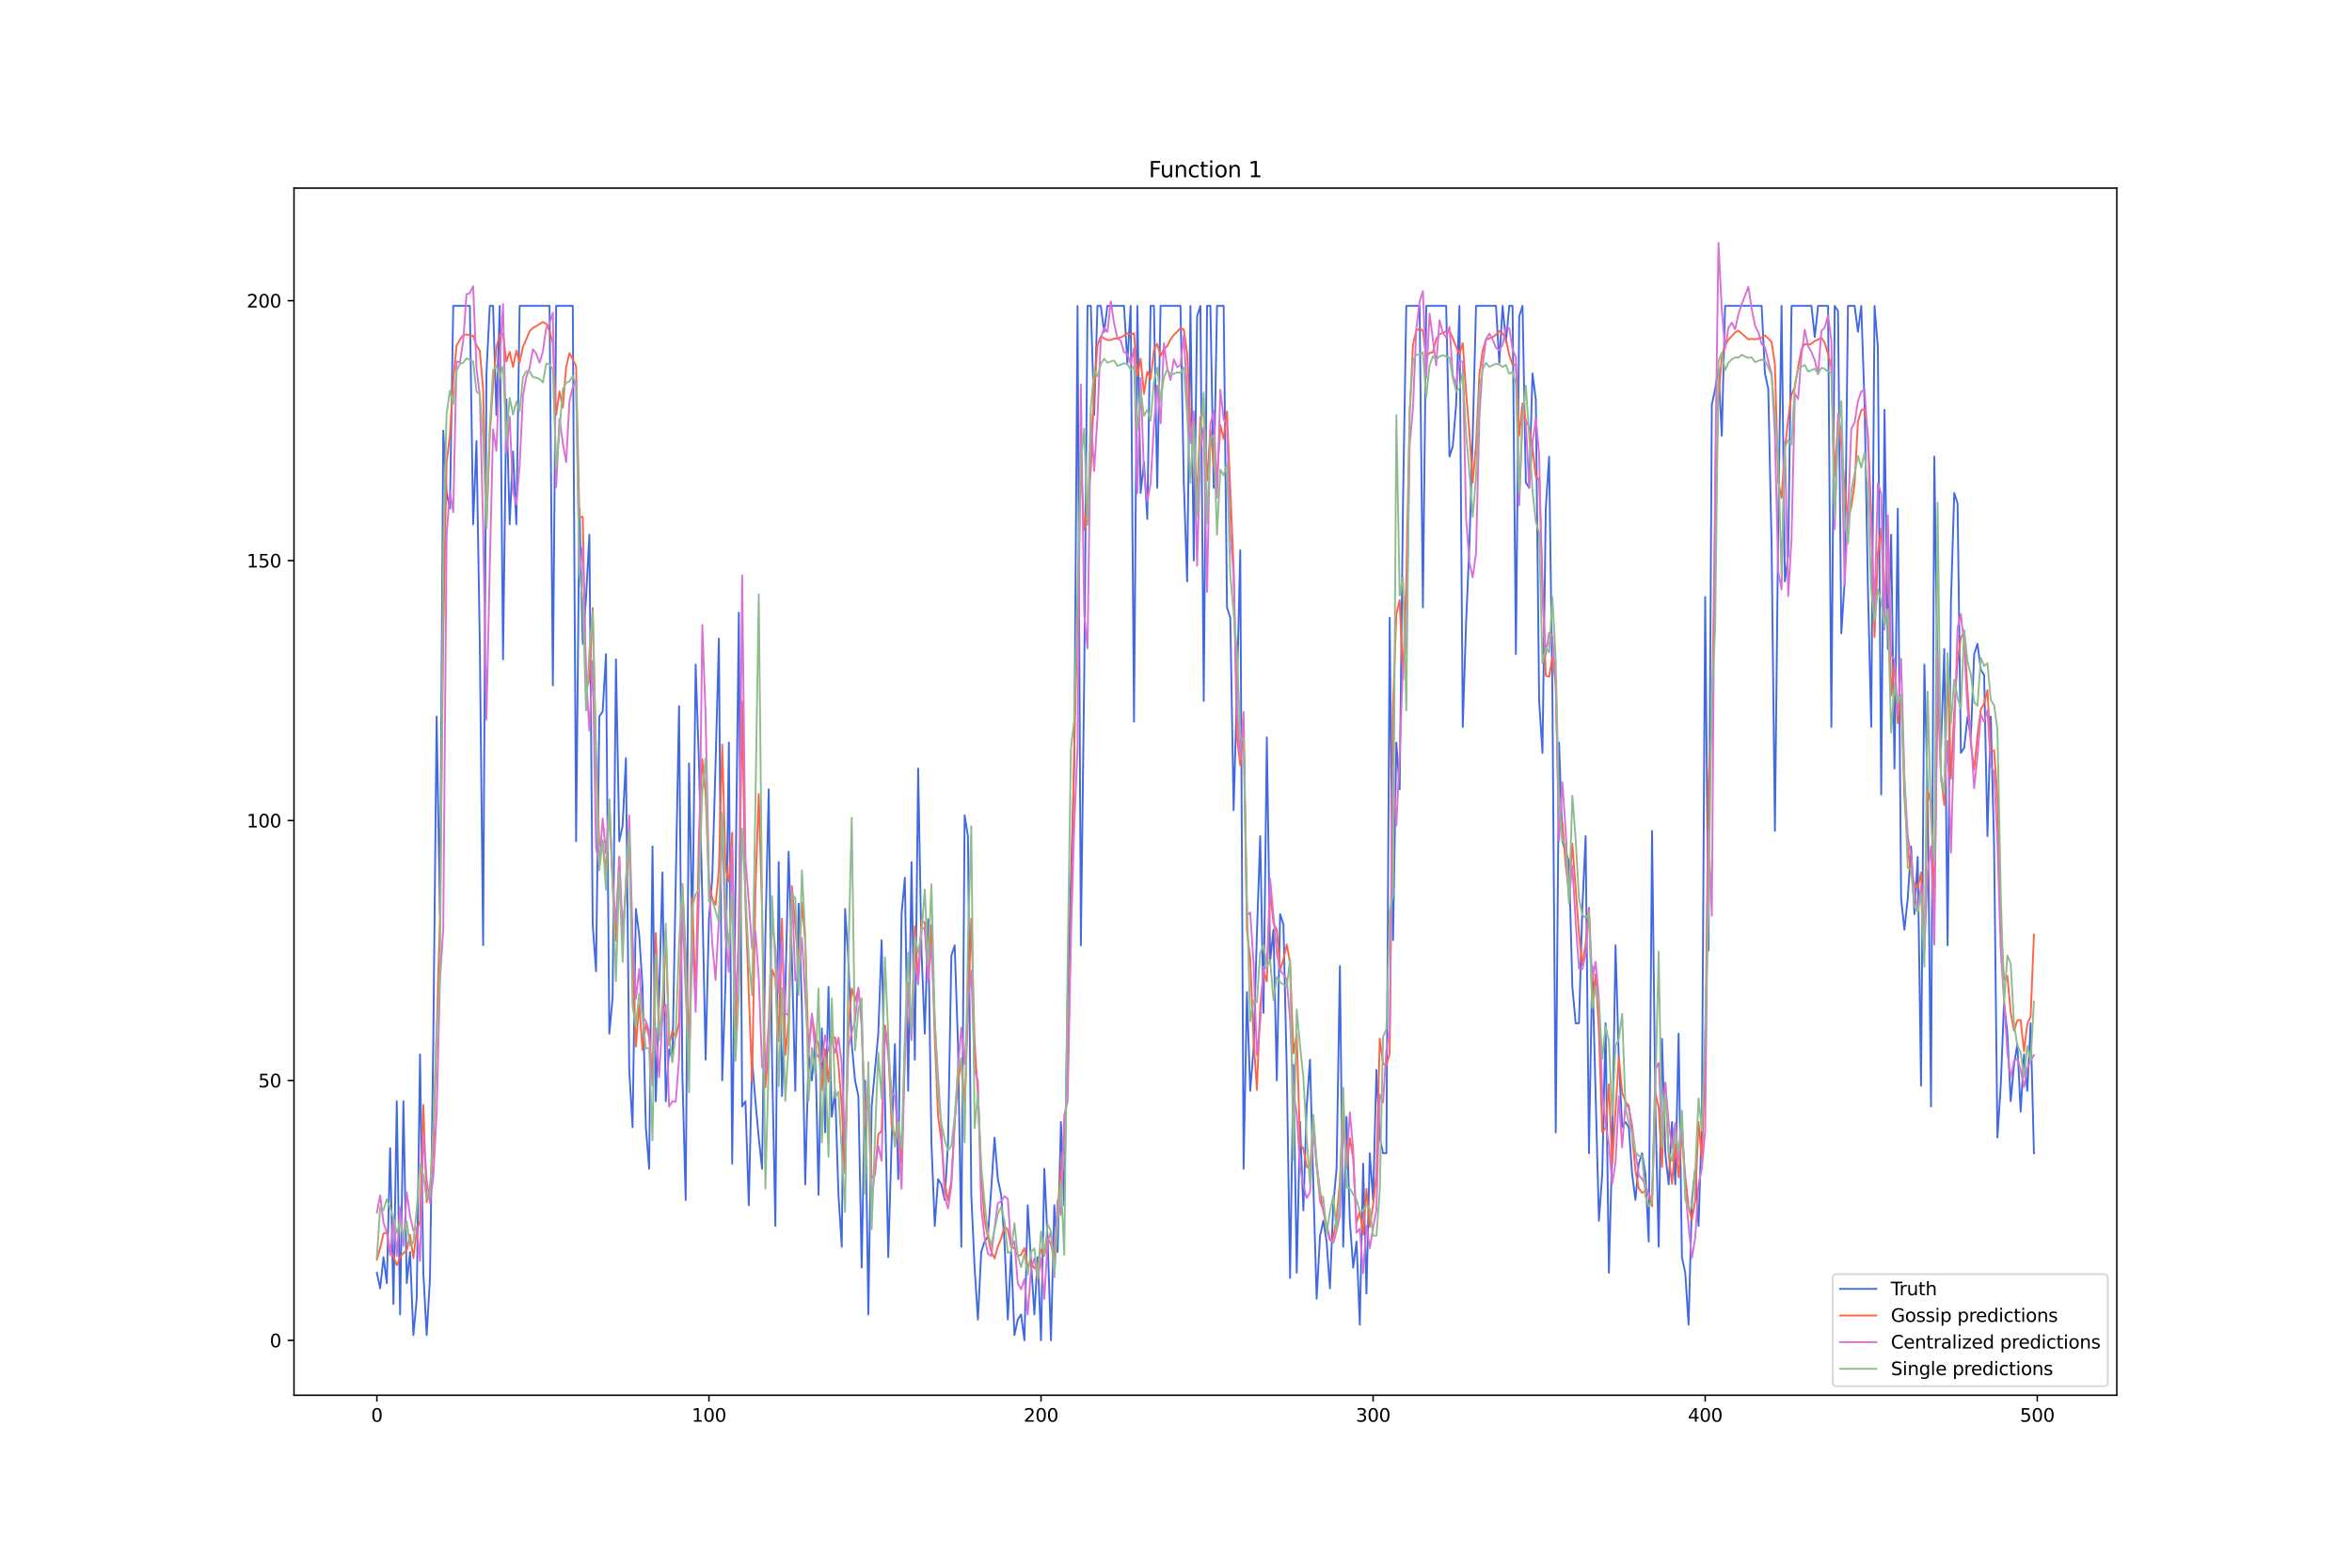 <?xml version="1.0" encoding="utf-8" standalone="no"?>
<!DOCTYPE svg PUBLIC "-//W3C//DTD SVG 1.1//EN"
  "http://www.w3.org/Graphics/SVG/1.1/DTD/svg11.dtd">
<svg xmlns:xlink="http://www.w3.org/1999/xlink" width="1296pt" height="864pt" viewBox="0 0 1296 864" xmlns="http://www.w3.org/2000/svg" version="1.1">
 <defs>
  <style type="text/css">*{stroke-linejoin: round; stroke-linecap: butt}</style>
 </defs>
 <g id="figure_1">
  <g id="patch_1">
   <path d="M 0 864 
L 1296 864 
L 1296 0 
L 0 0 
z
" style="fill: #ffffff"/>
  </g>
  <g id="axes_1">
   <g id="patch_2">
    <path d="M 162 768.96 
L 1166.4 768.96 
L 1166.4 103.68 
L 162 103.68 
z
" style="fill: #ffffff"/>
   </g>
   <g id="matplotlib.axis_1">
    <g id="xtick_1">
     <g id="line2d_1">
      <defs>
       <path id="mc2e4528c6c" d="M 0 0 
L 0 3.5 
" style="stroke: #000000; stroke-width: 0.8"/>
      </defs>
      <g>
       <use xlink:href="#mc2e4528c6c" x="207.655" y="768.96" style="stroke: #000000; stroke-width: 0.8"/>
      </g>
     </g>
     <g id="text_1">
      <!-- 0 -->
      <g transform="translate(204.473 783.558) scale(0.1 -0.1)">
       <defs>
        <path id="DejaVuSans-30" d="M 2034 4250 
Q 1547 4250 1301 3770 
Q 1056 3291 1056 2328 
Q 1056 1369 1301 889 
Q 1547 409 2034 409 
Q 2525 409 2770 889 
Q 3016 1369 3016 2328 
Q 3016 3291 2770 3770 
Q 2525 4250 2034 4250 
z
M 2034 4750 
Q 2819 4750 3233 4129 
Q 3647 3509 3647 2328 
Q 3647 1150 3233 529 
Q 2819 -91 2034 -91 
Q 1250 -91 836 529 
Q 422 1150 422 2328 
Q 422 3509 836 4129 
Q 1250 4750 2034 4750 
z
" transform="scale(0.016)"/>
       </defs>
       <use xlink:href="#DejaVuSans-30"/>
      </g>
     </g>
    </g>
    <g id="xtick_2">
     <g id="line2d_2">
      <g>
       <use xlink:href="#mc2e4528c6c" x="390.639" y="768.96" style="stroke: #000000; stroke-width: 0.8"/>
      </g>
     </g>
     <g id="text_2">
      <!-- 100 -->
      <g transform="translate(381.095 783.558) scale(0.1 -0.1)">
       <defs>
        <path id="DejaVuSans-31" d="M 794 531 
L 1825 531 
L 1825 4091 
L 703 3866 
L 703 4441 
L 1819 4666 
L 2450 4666 
L 2450 531 
L 3481 531 
L 3481 0 
L 794 0 
L 794 531 
z
" transform="scale(0.016)"/>
       </defs>
       <use xlink:href="#DejaVuSans-31"/>
       <use xlink:href="#DejaVuSans-30" x="63.623"/>
       <use xlink:href="#DejaVuSans-30" x="127.246"/>
      </g>
     </g>
    </g>
    <g id="xtick_3">
     <g id="line2d_3">
      <g>
       <use xlink:href="#mc2e4528c6c" x="573.623" y="768.96" style="stroke: #000000; stroke-width: 0.8"/>
      </g>
     </g>
     <g id="text_3">
      <!-- 200 -->
      <g transform="translate(564.079 783.558) scale(0.1 -0.1)">
       <defs>
        <path id="DejaVuSans-32" d="M 1228 531 
L 3431 531 
L 3431 0 
L 469 0 
L 469 531 
Q 828 903 1448 1529 
Q 2069 2156 2228 2338 
Q 2531 2678 2651 2914 
Q 2772 3150 2772 3378 
Q 2772 3750 2511 3984 
Q 2250 4219 1831 4219 
Q 1534 4219 1204 4116 
Q 875 4013 500 3803 
L 500 4441 
Q 881 4594 1212 4672 
Q 1544 4750 1819 4750 
Q 2544 4750 2975 4387 
Q 3406 4025 3406 3419 
Q 3406 3131 3298 2873 
Q 3191 2616 2906 2266 
Q 2828 2175 2409 1742 
Q 1991 1309 1228 531 
z
" transform="scale(0.016)"/>
       </defs>
       <use xlink:href="#DejaVuSans-32"/>
       <use xlink:href="#DejaVuSans-30" x="63.623"/>
       <use xlink:href="#DejaVuSans-30" x="127.246"/>
      </g>
     </g>
    </g>
    <g id="xtick_4">
     <g id="line2d_4">
      <g>
       <use xlink:href="#mc2e4528c6c" x="756.607" y="768.96" style="stroke: #000000; stroke-width: 0.8"/>
      </g>
     </g>
     <g id="text_4">
      <!-- 300 -->
      <g transform="translate(747.063 783.558) scale(0.1 -0.1)">
       <defs>
        <path id="DejaVuSans-33" d="M 2597 2516 
Q 3050 2419 3304 2112 
Q 3559 1806 3559 1356 
Q 3559 666 3084 287 
Q 2609 -91 1734 -91 
Q 1441 -91 1130 -33 
Q 819 25 488 141 
L 488 750 
Q 750 597 1062 519 
Q 1375 441 1716 441 
Q 2309 441 2620 675 
Q 2931 909 2931 1356 
Q 2931 1769 2642 2001 
Q 2353 2234 1838 2234 
L 1294 2234 
L 1294 2753 
L 1863 2753 
Q 2328 2753 2575 2939 
Q 2822 3125 2822 3475 
Q 2822 3834 2567 4026 
Q 2313 4219 1838 4219 
Q 1578 4219 1281 4162 
Q 984 4106 628 3988 
L 628 4550 
Q 988 4650 1302 4700 
Q 1616 4750 1894 4750 
Q 2613 4750 3031 4423 
Q 3450 4097 3450 3541 
Q 3450 3153 3228 2886 
Q 3006 2619 2597 2516 
z
" transform="scale(0.016)"/>
       </defs>
       <use xlink:href="#DejaVuSans-33"/>
       <use xlink:href="#DejaVuSans-30" x="63.623"/>
       <use xlink:href="#DejaVuSans-30" x="127.246"/>
      </g>
     </g>
    </g>
    <g id="xtick_5">
     <g id="line2d_5">
      <g>
       <use xlink:href="#mc2e4528c6c" x="939.591" y="768.96" style="stroke: #000000; stroke-width: 0.8"/>
      </g>
     </g>
     <g id="text_5">
      <!-- 400 -->
      <g transform="translate(930.047 783.558) scale(0.1 -0.1)">
       <defs>
        <path id="DejaVuSans-34" d="M 2419 4116 
L 825 1625 
L 2419 1625 
L 2419 4116 
z
M 2253 4666 
L 3047 4666 
L 3047 1625 
L 3713 1625 
L 3713 1100 
L 3047 1100 
L 3047 0 
L 2419 0 
L 2419 1100 
L 313 1100 
L 313 1709 
L 2253 4666 
z
" transform="scale(0.016)"/>
       </defs>
       <use xlink:href="#DejaVuSans-34"/>
       <use xlink:href="#DejaVuSans-30" x="63.623"/>
       <use xlink:href="#DejaVuSans-30" x="127.246"/>
      </g>
     </g>
    </g>
    <g id="xtick_6">
     <g id="line2d_6">
      <g>
       <use xlink:href="#mc2e4528c6c" x="1122.575" y="768.96" style="stroke: #000000; stroke-width: 0.8"/>
      </g>
     </g>
     <g id="text_6">
      <!-- 500 -->
      <g transform="translate(1113.032 783.558) scale(0.1 -0.1)">
       <defs>
        <path id="DejaVuSans-35" d="M 691 4666 
L 3169 4666 
L 3169 4134 
L 1269 4134 
L 1269 2991 
Q 1406 3038 1543 3061 
Q 1681 3084 1819 3084 
Q 2600 3084 3056 2656 
Q 3513 2228 3513 1497 
Q 3513 744 3044 326 
Q 2575 -91 1722 -91 
Q 1428 -91 1123 -41 
Q 819 9 494 109 
L 494 744 
Q 775 591 1075 516 
Q 1375 441 1709 441 
Q 2250 441 2565 725 
Q 2881 1009 2881 1497 
Q 2881 1984 2565 2268 
Q 2250 2553 1709 2553 
Q 1456 2553 1204 2497 
Q 953 2441 691 2322 
L 691 4666 
z
" transform="scale(0.016)"/>
       </defs>
       <use xlink:href="#DejaVuSans-35"/>
       <use xlink:href="#DejaVuSans-30" x="63.623"/>
       <use xlink:href="#DejaVuSans-30" x="127.246"/>
      </g>
     </g>
    </g>
   </g>
   <g id="matplotlib.axis_2">
    <g id="ytick_1">
     <g id="line2d_7">
      <defs>
       <path id="md9d86f130a" d="M 0 0 
L -3.5 0 
" style="stroke: #000000; stroke-width: 0.8"/>
      </defs>
      <g>
       <use xlink:href="#md9d86f130a" x="162" y="738.72" style="stroke: #000000; stroke-width: 0.8"/>
      </g>
     </g>
     <g id="text_7">
      <!-- 0 -->
      <g transform="translate(148.637 742.519) scale(0.1 -0.1)">
       <use xlink:href="#DejaVuSans-30"/>
      </g>
     </g>
    </g>
    <g id="ytick_2">
     <g id="line2d_8">
      <g>
       <use xlink:href="#md9d86f130a" x="162" y="595.469" style="stroke: #000000; stroke-width: 0.8"/>
      </g>
     </g>
     <g id="text_8">
      <!-- 50 -->
      <g transform="translate(142.275 599.268) scale(0.1 -0.1)">
       <use xlink:href="#DejaVuSans-35"/>
       <use xlink:href="#DejaVuSans-30" x="63.623"/>
      </g>
     </g>
    </g>
    <g id="ytick_3">
     <g id="line2d_9">
      <g>
       <use xlink:href="#md9d86f130a" x="162" y="452.217" style="stroke: #000000; stroke-width: 0.8"/>
      </g>
     </g>
     <g id="text_9">
      <!-- 100 -->
      <g transform="translate(135.912 456.017) scale(0.1 -0.1)">
       <use xlink:href="#DejaVuSans-31"/>
       <use xlink:href="#DejaVuSans-30" x="63.623"/>
       <use xlink:href="#DejaVuSans-30" x="127.246"/>
      </g>
     </g>
    </g>
    <g id="ytick_4">
     <g id="line2d_10">
      <g>
       <use xlink:href="#md9d86f130a" x="162" y="308.966" style="stroke: #000000; stroke-width: 0.8"/>
      </g>
     </g>
     <g id="text_10">
      <!-- 150 -->
      <g transform="translate(135.912 312.765) scale(0.1 -0.1)">
       <use xlink:href="#DejaVuSans-31"/>
       <use xlink:href="#DejaVuSans-35" x="63.623"/>
       <use xlink:href="#DejaVuSans-30" x="127.246"/>
      </g>
     </g>
    </g>
    <g id="ytick_5">
     <g id="line2d_11">
      <g>
       <use xlink:href="#md9d86f130a" x="162" y="165.715" style="stroke: #000000; stroke-width: 0.8"/>
      </g>
     </g>
     <g id="text_11">
      <!-- 200 -->
      <g transform="translate(135.912 169.514) scale(0.1 -0.1)">
       <use xlink:href="#DejaVuSans-32"/>
       <use xlink:href="#DejaVuSans-30" x="63.623"/>
       <use xlink:href="#DejaVuSans-30" x="127.246"/>
      </g>
     </g>
    </g>
   </g>
   <g id="line2d_12">
    <path d="M 207.655 701.475 
L 209.484 710.07 
L 211.314 692.88 
L 213.144 707.205 
L 214.974 632.714 
L 216.804 718.665 
L 218.634 606.929 
L 220.463 724.395 
L 222.293 606.929 
L 224.123 707.205 
L 225.953 690.015 
L 227.783 735.855 
L 229.613 715.8 
L 231.442 581.144 
L 233.272 701.475 
L 235.102 735.855 
L 236.932 704.34 
L 238.762 572.549 
L 240.592 394.917 
L 242.422 503.788 
L 244.251 237.341 
L 246.081 271.721 
L 247.911 280.316 
L 249.741 168.58 
L 258.89 168.58 
L 260.72 288.911 
L 262.55 243.071 
L 264.38 354.807 
L 266.209 520.978 
L 268.039 205.825 
L 269.869 168.58 
L 271.699 168.58 
L 273.529 228.745 
L 275.359 168.58 
L 277.189 363.402 
L 279.018 220.15 
L 280.848 288.911 
L 282.678 248.801 
L 284.508 288.911 
L 286.338 168.58 
L 302.806 168.58 
L 304.636 377.727 
L 306.466 168.58 
L 315.615 168.58 
L 317.445 463.678 
L 319.275 280.316 
L 321.105 354.807 
L 322.935 329.021 
L 324.764 294.641 
L 326.594 509.518 
L 328.424 535.303 
L 330.254 394.917 
L 332.084 392.052 
L 333.914 360.537 
L 335.743 569.683 
L 337.573 549.628 
L 339.403 363.402 
L 341.233 463.678 
L 343.063 455.082 
L 344.893 417.837 
L 346.723 589.739 
L 348.552 621.254 
L 350.382 500.923 
L 352.212 515.248 
L 354.042 543.898 
L 355.872 621.254 
L 357.702 644.174 
L 359.531 466.543 
L 361.361 606.929 
L 363.191 549.628 
L 365.021 480.868 
L 366.851 606.929 
L 368.681 578.279 
L 370.51 584.009 
L 374.17 389.187 
L 376 592.604 
L 377.83 661.364 
L 379.66 420.702 
L 381.489 515.248 
L 383.319 366.267 
L 385.149 420.702 
L 386.979 495.193 
L 388.809 584.009 
L 390.639 506.653 
L 392.469 483.733 
L 394.298 420.702 
L 396.128 351.942 
L 397.958 595.469 
L 399.788 541.033 
L 401.618 409.242 
L 403.448 641.309 
L 407.107 337.616 
L 408.937 609.794 
L 410.767 606.929 
L 412.597 664.229 
L 414.427 584.009 
L 416.256 606.929 
L 418.086 626.984 
L 419.916 644.174 
L 421.746 515.248 
L 423.576 435.027 
L 425.406 584.009 
L 427.236 675.689 
L 429.065 475.138 
L 430.895 604.064 
L 432.725 546.763 
L 434.555 469.408 
L 436.385 529.573 
L 438.215 601.199 
L 440.044 498.058 
L 441.874 555.358 
L 443.704 652.769 
L 445.534 581.144 
L 447.364 595.469 
L 449.194 572.549 
L 451.023 658.499 
L 452.853 566.818 
L 454.683 624.119 
L 456.513 543.898 
L 458.343 615.524 
L 460.173 601.199 
L 462.003 658.499 
L 463.832 687.15 
L 465.662 500.923 
L 467.492 529.573 
L 469.322 575.414 
L 471.152 595.469 
L 472.982 604.064 
L 474.811 698.61 
L 476.641 595.469 
L 478.471 724.395 
L 480.301 609.794 
L 483.961 569.683 
L 485.79 518.113 
L 489.45 692.88 
L 491.28 629.849 
L 493.11 575.414 
L 494.94 649.904 
L 496.77 503.788 
L 498.599 483.733 
L 500.429 601.199 
L 502.259 475.138 
L 504.089 584.009 
L 505.919 423.567 
L 507.749 523.843 
L 509.578 569.683 
L 511.408 506.653 
L 513.238 629.849 
L 515.068 675.689 
L 516.898 649.904 
L 518.728 652.769 
L 520.557 661.364 
L 522.387 629.849 
L 524.217 526.708 
L 526.047 520.978 
L 527.877 575.414 
L 529.707 687.15 
L 531.536 449.352 
L 533.366 460.813 
L 535.196 658.499 
L 537.026 698.61 
L 538.856 727.26 
L 540.686 690.015 
L 542.516 684.285 
L 544.345 681.419 
L 546.175 655.634 
L 548.005 626.984 
L 549.835 649.904 
L 551.665 658.499 
L 553.495 684.285 
L 555.324 727.26 
L 557.154 690.015 
L 558.984 735.855 
L 560.814 727.26 
L 562.644 724.395 
L 564.474 738.72 
L 566.303 664.229 
L 568.133 695.745 
L 569.963 724.395 
L 571.793 692.88 
L 573.623 738.72 
L 575.453 644.174 
L 577.283 684.285 
L 579.112 738.72 
L 580.942 664.229 
L 582.772 690.015 
L 584.602 618.389 
L 586.432 664.229 
L 588.262 549.628 
L 591.921 420.702 
L 593.751 168.58 
L 595.581 520.978 
L 597.411 374.862 
L 599.241 168.58 
L 601.07 168.58 
L 602.9 228.745 
L 604.73 168.58 
L 606.56 168.58 
L 608.39 182.905 
L 610.22 168.58 
L 619.369 168.58 
L 621.199 200.095 
L 623.029 168.58 
L 624.858 397.782 
L 626.688 168.58 
L 628.518 271.721 
L 630.348 254.531 
L 632.178 286.046 
L 634.008 168.58 
L 635.837 168.58 
L 637.667 268.856 
L 639.497 168.58 
L 650.476 168.58 
L 652.306 265.991 
L 654.136 320.426 
L 655.966 168.58 
L 657.796 308.966 
L 659.625 174.31 
L 661.455 168.58 
L 663.285 386.322 
L 665.115 168.58 
L 666.945 168.58 
L 668.775 268.856 
L 670.604 168.58 
L 674.264 168.58 
L 676.094 334.751 
L 677.924 340.481 
L 679.754 446.487 
L 681.583 380.592 
L 683.413 303.236 
L 685.243 644.174 
L 687.073 546.763 
L 688.903 601.199 
L 690.733 578.279 
L 692.563 515.248 
L 694.392 460.813 
L 696.222 558.223 
L 698.052 406.377 
L 699.882 529.573 
L 701.712 512.383 
L 703.542 595.469 
L 705.371 503.788 
L 707.201 509.518 
L 709.031 589.739 
L 710.861 704.34 
L 712.691 586.874 
L 714.521 701.475 
L 716.35 618.389 
L 718.18 667.094 
L 720.01 609.794 
L 721.84 584.009 
L 723.67 652.769 
L 725.5 715.8 
L 727.33 681.419 
L 729.159 672.824 
L 730.989 684.285 
L 732.819 710.07 
L 734.649 664.229 
L 736.479 644.174 
L 738.309 532.438 
L 740.138 687.15 
L 741.968 615.524 
L 743.798 672.824 
L 745.628 698.61 
L 747.458 684.285 
L 749.288 730.125 
L 751.117 641.309 
L 752.947 712.935 
L 754.777 635.579 
L 756.607 661.364 
L 758.437 589.739 
L 760.267 626.984 
L 762.097 635.579 
L 763.926 635.579 
L 765.756 340.481 
L 767.586 518.113 
L 769.416 409.242 
L 771.246 435.027 
L 773.076 277.451 
L 774.905 168.58 
L 782.225 168.58 
L 784.055 334.751 
L 785.884 168.58 
L 796.864 168.58 
L 798.693 251.666 
L 800.523 245.936 
L 802.353 223.015 
L 804.183 168.58 
L 806.013 400.647 
L 807.843 343.346 
L 809.672 300.371 
L 811.502 240.206 
L 813.332 168.58 
L 824.311 168.58 
L 826.141 200.095 
L 827.971 168.58 
L 829.801 188.635 
L 831.63 168.58 
L 833.46 168.58 
L 835.29 360.537 
L 837.12 174.31 
L 838.95 168.58 
L 840.78 265.991 
L 842.61 268.856 
L 844.439 205.825 
L 846.269 220.15 
L 848.099 386.322 
L 849.929 414.972 
L 851.759 280.316 
L 853.589 251.666 
L 855.418 383.457 
L 857.248 624.119 
L 859.078 409.242 
L 860.908 463.678 
L 864.568 475.138 
L 866.397 543.898 
L 868.227 563.953 
L 870.057 563.953 
L 871.887 500.923 
L 873.717 460.813 
L 875.547 635.579 
L 877.377 532.438 
L 881.036 672.824 
L 882.866 647.039 
L 884.696 563.953 
L 886.526 701.475 
L 888.356 632.714 
L 890.185 520.978 
L 892.015 584.009 
L 893.845 621.254 
L 895.675 618.389 
L 897.505 621.254 
L 899.335 647.039 
L 901.164 661.364 
L 902.994 641.309 
L 904.824 635.579 
L 906.654 647.039 
L 908.484 684.285 
L 910.314 457.947 
L 912.144 609.794 
L 913.973 687.15 
L 915.803 572.549 
L 917.633 635.579 
L 919.463 652.769 
L 921.293 618.389 
L 923.123 652.769 
L 924.952 569.683 
L 926.782 692.88 
L 928.612 701.475 
L 930.442 730.125 
L 932.272 661.364 
L 934.102 644.174 
L 935.931 675.689 
L 937.761 618.389 
L 939.591 329.021 
L 941.421 523.843 
L 943.251 223.015 
L 945.081 214.42 
L 946.911 202.96 
L 948.74 240.206 
L 950.57 168.58 
L 970.698 168.58 
L 972.528 205.825 
L 974.358 214.42 
L 976.188 300.371 
L 978.018 457.947 
L 979.848 288.911 
L 981.678 168.58 
L 983.507 320.426 
L 985.337 306.101 
L 987.167 168.58 
L 998.146 168.58 
L 999.976 185.77 
L 1001.806 168.58 
L 1007.295 168.58 
L 1009.125 400.647 
L 1010.955 168.58 
L 1012.785 171.445 
L 1014.615 349.077 
L 1016.444 320.426 
L 1018.274 168.58 
L 1021.934 168.58 
L 1023.764 182.905 
L 1025.594 168.58 
L 1027.424 223.015 
L 1029.253 323.291 
L 1031.083 400.647 
L 1032.913 168.58 
L 1034.743 191.5 
L 1036.573 437.892 
L 1038.403 225.88 
L 1040.232 357.672 
L 1042.062 294.641 
L 1043.892 423.567 
L 1045.722 280.316 
L 1047.552 495.193 
L 1049.382 512.383 
L 1051.211 495.193 
L 1053.041 466.543 
L 1054.871 503.788 
L 1056.701 472.273 
L 1058.531 598.334 
L 1060.361 366.267 
L 1062.191 437.892 
L 1064.02 609.794 
L 1065.85 251.666 
L 1067.68 380.592 
L 1069.51 412.107 
L 1071.34 357.672 
L 1073.17 520.978 
L 1074.999 331.886 
L 1076.829 271.721 
L 1078.659 277.451 
L 1080.489 414.972 
L 1082.319 412.107 
L 1084.149 394.917 
L 1085.978 406.377 
L 1087.808 360.537 
L 1089.638 354.807 
L 1091.468 369.132 
L 1093.298 371.997 
L 1095.128 460.813 
L 1096.958 394.917 
L 1098.787 466.543 
L 1100.617 626.984 
L 1102.447 598.334 
L 1104.277 552.493 
L 1106.107 569.683 
L 1107.937 606.929 
L 1109.766 586.874 
L 1111.596 575.414 
L 1113.426 612.659 
L 1115.256 581.144 
L 1117.086 601.199 
L 1118.916 563.953 
L 1120.745 635.579 
L 1120.745 635.579 
" clip-path="url(#p32b1df931a)" style="fill: none; stroke: #4169e1; stroke-linecap: square"/>
   </g>
   <g id="line2d_13">
    <path d="M 207.655 694.332 
L 209.484 687.761 
L 211.314 679.815 
L 213.144 679.22 
L 214.974 689.005 
L 216.804 692.458 
L 218.634 697.32 
L 220.463 692.86 
L 222.293 690.669 
L 224.123 689.078 
L 225.953 680.55 
L 227.783 693.413 
L 229.613 678.142 
L 231.442 673.254 
L 233.272 609.025 
L 235.102 662.633 
L 236.932 654.657 
L 238.762 633.374 
L 242.422 506.213 
L 244.251 350.124 
L 246.081 254.993 
L 247.911 239.993 
L 249.741 209.614 
L 251.571 190.514 
L 253.401 187.222 
L 255.23 184.732 
L 257.06 184.315 
L 258.89 184.801 
L 260.72 185.11 
L 262.55 190.28 
L 264.38 193.365 
L 266.209 214.601 
L 268.039 291.047 
L 269.869 239.739 
L 271.699 211.801 
L 273.529 191.511 
L 275.359 184.266 
L 277.189 183.774 
L 279.018 199.307 
L 280.848 193.938 
L 282.678 202.271 
L 284.508 193.313 
L 286.338 199.668 
L 288.168 191.041 
L 289.997 187.068 
L 291.827 182.516 
L 293.657 180.775 
L 295.487 179.8 
L 297.317 178.568 
L 299.147 177.487 
L 300.976 178.417 
L 302.806 182.446 
L 304.636 188.941 
L 306.466 228.591 
L 308.296 215.73 
L 310.126 224.708 
L 311.956 202.308 
L 313.785 194.608 
L 315.615 198.052 
L 317.445 201.857 
L 319.275 285.174 
L 321.105 284.728 
L 322.935 379.868 
L 324.764 374.937 
L 326.594 335.175 
L 328.424 415.301 
L 330.254 465.931 
L 332.084 463.525 
L 333.914 480.812 
L 335.743 446.059 
L 339.403 518.521 
L 341.233 472.107 
L 343.063 518.028 
L 344.893 489.615 
L 346.723 463.692 
L 348.552 527.029 
L 350.382 576.822 
L 352.212 553.42 
L 354.042 578.715 
L 355.872 564.316 
L 357.702 571.579 
L 359.531 595.815 
L 361.361 514.249 
L 363.191 564.396 
L 365.021 562.475 
L 366.851 513.325 
L 368.681 576.061 
L 370.51 567.89 
L 372.34 571.703 
L 374.17 563.627 
L 376 487.157 
L 377.83 525.377 
L 379.66 579.66 
L 381.489 494.707 
L 383.319 552.243 
L 385.149 458.89 
L 386.979 418.432 
L 388.809 437.756 
L 390.639 486.517 
L 392.469 495.27 
L 394.298 498.738 
L 396.128 479.121 
L 397.958 410.306 
L 399.788 478.506 
L 401.618 485.793 
L 403.448 458.922 
L 405.277 569.37 
L 407.107 512.782 
L 408.937 386.472 
L 410.767 499.118 
L 414.427 595.82 
L 416.256 490.043 
L 418.086 437.604 
L 419.916 501.82 
L 421.746 599.234 
L 423.576 578.636 
L 425.406 534.392 
L 427.236 539.011 
L 429.065 573.834 
L 430.895 506.302 
L 432.725 581.434 
L 434.555 562.956 
L 436.385 488.425 
L 440.044 532.625 
L 441.874 497.502 
L 443.704 518.762 
L 445.534 580.193 
L 447.364 559.651 
L 449.194 571.272 
L 451.023 575.378 
L 452.853 600.651 
L 454.683 578.121 
L 456.513 596.264 
L 458.343 571.454 
L 460.173 571.817 
L 462.003 586.593 
L 463.832 610.105 
L 465.662 646.654 
L 467.492 566.617 
L 469.322 544.681 
L 471.152 551.69 
L 472.982 545.198 
L 474.811 561.921 
L 476.641 620.786 
L 478.471 597.109 
L 480.301 649.302 
L 482.131 647.442 
L 483.961 625.173 
L 485.79 623.23 
L 487.62 565.183 
L 489.45 577.931 
L 491.28 619.863 
L 493.11 626.818 
L 494.94 617.822 
L 496.77 641.627 
L 498.599 577.643 
L 500.429 541.707 
L 502.259 572.104 
L 504.089 510.483 
L 505.919 539.976 
L 507.749 507.774 
L 509.578 508.366 
L 511.408 535.76 
L 513.238 509.894 
L 515.068 572.499 
L 516.898 615.417 
L 518.728 628.77 
L 520.557 652.011 
L 522.387 661.724 
L 524.217 650.608 
L 526.047 617.716 
L 527.877 596.752 
L 529.707 583.302 
L 531.536 609.966 
L 535.196 506.169 
L 537.026 574.762 
L 538.856 602.98 
L 540.686 647.706 
L 542.516 672.455 
L 544.345 681.732 
L 546.175 689.719 
L 548.005 693.594 
L 549.835 687.062 
L 551.665 682.546 
L 553.495 675.849 
L 555.324 677.69 
L 557.154 686.782 
L 558.984 688.061 
L 560.814 692.302 
L 562.644 691.51 
L 564.474 687.883 
L 566.303 698.048 
L 568.133 696.111 
L 569.963 698.961 
L 571.793 697.607 
L 573.623 688.499 
L 575.453 692.055 
L 577.283 682.369 
L 579.112 685.834 
L 580.942 692.485 
L 584.602 644.928 
L 586.432 626.28 
L 588.262 597.864 
L 591.921 414.186 
L 593.751 340.064 
L 595.581 254.384 
L 597.411 292.102 
L 599.241 277.472 
L 601.07 258.94 
L 602.9 214.909 
L 604.73 190.218 
L 606.56 185.326 
L 608.39 186.471 
L 610.22 187.423 
L 612.05 187.4 
L 613.879 186.668 
L 615.709 186.473 
L 617.539 185.947 
L 619.369 185.069 
L 621.199 183.634 
L 623.029 184.437 
L 624.858 183.64 
L 626.688 207.285 
L 628.518 197.676 
L 630.348 217.079 
L 632.178 204.862 
L 634.008 208.93 
L 635.837 192.946 
L 637.667 189.451 
L 639.497 196.214 
L 641.327 192.337 
L 643.157 190.776 
L 644.987 187.057 
L 646.817 184.539 
L 648.646 182.84 
L 650.476 180.823 
L 652.306 181.58 
L 654.136 194.516 
L 655.966 234.561 
L 657.796 240.718 
L 659.625 274.183 
L 661.455 229.811 
L 663.285 227.356 
L 665.115 264.783 
L 666.945 236.511 
L 668.775 256.766 
L 670.604 264.247 
L 672.434 234.28 
L 674.264 241.888 
L 676.094 226.757 
L 679.754 313.145 
L 681.583 406.027 
L 683.413 421.831 
L 685.243 401.064 
L 687.073 512.48 
L 688.903 528.525 
L 690.733 572.575 
L 692.563 600.679 
L 694.392 554.702 
L 696.222 535.183 
L 698.052 540.888 
L 699.882 491.296 
L 701.712 508.833 
L 703.542 512.379 
L 705.371 534.648 
L 707.201 528.744 
L 709.031 520.453 
L 710.861 530.86 
L 712.691 580.553 
L 714.521 569.731 
L 716.35 630.878 
L 718.18 632.963 
L 720.01 642.907 
L 721.84 644.459 
L 723.67 617.764 
L 725.5 642.462 
L 727.33 655.947 
L 729.159 667.615 
L 730.989 676.904 
L 732.819 683.577 
L 734.649 682.096 
L 736.479 671.323 
L 738.309 651.358 
L 740.138 608.333 
L 741.968 644.014 
L 743.798 627.342 
L 745.628 638.278 
L 747.458 673.895 
L 749.288 667.853 
L 751.117 680.379 
L 752.947 655.166 
L 754.777 676.078 
L 756.607 663.893 
L 758.437 647.636 
L 760.267 572.463 
L 762.097 586.248 
L 763.926 587.117 
L 765.756 580.696 
L 767.586 388.742 
L 769.416 338.366 
L 771.246 330.711 
L 773.076 374.434 
L 774.905 320.097 
L 776.735 228.062 
L 778.565 190.075 
L 780.395 182.216 
L 782.225 181.045 
L 784.055 182.331 
L 785.884 196.849 
L 787.714 194.48 
L 789.544 194.236 
L 791.374 187 
L 793.204 184.147 
L 795.034 183.491 
L 796.864 182.498 
L 798.693 182.09 
L 802.353 191.071 
L 804.183 195.06 
L 806.013 189.114 
L 807.843 216.348 
L 809.672 238.429 
L 811.502 265.994 
L 813.332 245.165 
L 815.162 206.403 
L 816.992 193.199 
L 818.822 187.203 
L 820.651 186.464 
L 822.481 185.855 
L 824.311 184.369 
L 826.141 182.496 
L 827.971 183.869 
L 829.801 186.763 
L 831.63 195.657 
L 833.46 201.094 
L 835.29 200.94 
L 837.12 240.051 
L 838.95 222.282 
L 840.78 231.848 
L 842.61 235.151 
L 844.439 246.505 
L 846.269 262.723 
L 848.099 264.265 
L 849.929 320.168 
L 851.759 372.386 
L 853.589 373.05 
L 855.418 362.248 
L 857.248 377.304 
L 859.078 457.066 
L 860.908 452.97 
L 862.738 477.012 
L 864.568 491.831 
L 866.397 464.938 
L 870.057 514.617 
L 871.887 531.807 
L 873.717 520.085 
L 875.547 500.274 
L 877.377 552.246 
L 879.206 536.997 
L 881.036 567.878 
L 882.866 624.013 
L 884.696 621.562 
L 886.526 597.628 
L 888.356 641.882 
L 892.015 582.729 
L 893.845 602.22 
L 895.675 607.21 
L 897.505 609.381 
L 899.335 625.501 
L 901.164 645.095 
L 902.994 654.932 
L 904.824 657.355 
L 906.654 656.482 
L 908.484 658.506 
L 910.314 664.821 
L 912.144 602.271 
L 913.973 610.527 
L 915.803 643.152 
L 917.633 596.674 
L 919.463 635.944 
L 921.293 652.535 
L 923.123 630.686 
L 924.952 648.906 
L 926.782 624.682 
L 928.612 648.174 
L 930.442 665.154 
L 932.272 672.353 
L 934.102 661.607 
L 935.931 618.367 
L 937.761 639.003 
L 939.591 585.216 
L 941.421 430.427 
L 943.251 398.883 
L 945.081 286.004 
L 946.911 219.311 
L 948.74 196.285 
L 950.57 190.463 
L 952.4 187.191 
L 956.06 183.212 
L 957.89 182.238 
L 963.379 187.045 
L 965.209 186.789 
L 967.039 186.98 
L 968.869 186.686 
L 970.698 185.956 
L 972.528 184.885 
L 974.358 186.507 
L 976.188 188.475 
L 978.018 200.857 
L 979.848 265.342 
L 981.678 274.474 
L 983.507 247.402 
L 985.337 230.982 
L 987.167 217.434 
L 988.997 213.261 
L 990.827 202.147 
L 992.657 192.565 
L 994.486 189.507 
L 996.316 189.952 
L 998.146 189.454 
L 999.976 187.923 
L 1001.806 187.144 
L 1003.636 186.092 
L 1005.465 189.071 
L 1007.295 195.003 
L 1009.125 202.735 
L 1010.955 262.366 
L 1012.785 232.323 
L 1014.615 245.807 
L 1016.444 268.834 
L 1018.274 285.711 
L 1020.104 279.378 
L 1021.934 266.304 
L 1023.764 232.469 
L 1025.594 226.174 
L 1027.424 225.308 
L 1029.253 239.341 
L 1031.083 282.901 
L 1032.913 351.101 
L 1034.743 304.765 
L 1036.573 291.237 
L 1038.403 335.312 
L 1040.232 290.135 
L 1042.062 383.268 
L 1043.892 365.494 
L 1045.722 398.608 
L 1047.552 383.542 
L 1049.382 439.285 
L 1051.211 467.39 
L 1053.041 481.961 
L 1054.871 486.998 
L 1056.701 489.849 
L 1058.531 480.824 
L 1060.361 523.441 
L 1062.191 435.597 
L 1064.02 443.5 
L 1065.85 499.826 
L 1067.68 381.608 
L 1069.51 427.554 
L 1071.34 443.696 
L 1073.17 367.421 
L 1074.999 429.19 
L 1076.829 391.945 
L 1078.659 364.483 
L 1080.489 351.222 
L 1082.319 348.719 
L 1084.149 380.874 
L 1085.978 410.05 
L 1087.808 424.255 
L 1089.638 405.215 
L 1091.468 390.989 
L 1093.298 387.677 
L 1095.128 380.344 
L 1096.958 413.626 
L 1098.787 413.572 
L 1100.617 439.109 
L 1102.447 508.288 
L 1104.277 540.165 
L 1106.107 537.838 
L 1107.937 558.005 
L 1109.766 568.077 
L 1111.596 562.329 
L 1113.426 562.16 
L 1115.256 579.399 
L 1117.086 564.436 
L 1118.916 560.309 
L 1120.745 515.129 
L 1120.745 515.129 
" clip-path="url(#p32b1df931a)" style="fill: none; stroke: #ff6347; stroke-linecap: square"/>
   </g>
   <g id="line2d_14">
    <path d="M 207.655 668.325 
L 209.484 658.825 
L 211.314 673.93 
L 213.144 678.936 
L 214.974 691.871 
L 216.804 670.623 
L 218.634 692.202 
L 220.463 665.279 
L 222.293 686.748 
L 224.123 657.18 
L 225.953 670.184 
L 227.783 678.35 
L 229.613 676.295 
L 231.442 694.989 
L 233.272 624.53 
L 235.102 650.236 
L 236.932 662.965 
L 238.762 648.452 
L 240.592 613.592 
L 242.422 539.868 
L 244.251 511.976 
L 246.081 295.117 
L 247.911 270.899 
L 249.741 282.309 
L 251.571 199.132 
L 253.401 199.848 
L 255.23 188.029 
L 257.06 162.213 
L 258.89 161.541 
L 260.72 157.706 
L 262.55 202.933 
L 264.38 217.888 
L 266.209 289.9 
L 268.039 396.551 
L 269.869 313.067 
L 271.699 236.645 
L 273.529 248.556 
L 275.359 198.227 
L 277.189 167.505 
L 279.018 250.066 
L 280.848 229.646 
L 282.678 270.841 
L 284.508 278.037 
L 286.338 256.435 
L 288.168 218.03 
L 289.997 207.955 
L 291.827 202.635 
L 293.657 192.434 
L 295.487 194.939 
L 297.317 199.907 
L 299.147 193.68 
L 300.976 180.676 
L 302.806 178.27 
L 304.636 172.335 
L 306.466 268.595 
L 308.296 230.707 
L 310.126 244.318 
L 311.956 254.788 
L 313.785 221.118 
L 315.615 213.286 
L 317.445 209.356 
L 319.275 316.686 
L 321.105 301.159 
L 322.935 371.587 
L 324.764 402.668 
L 326.594 364.143 
L 328.424 467.084 
L 330.254 476.779 
L 332.084 451.045 
L 333.914 470.237 
L 335.743 440.691 
L 337.573 488.426 
L 339.403 508.581 
L 341.233 472.662 
L 343.063 514.177 
L 344.893 489.569 
L 346.723 449.423 
L 348.552 516.873 
L 350.382 550.6 
L 352.212 533.914 
L 354.042 560.262 
L 355.872 562.651 
L 357.702 568.372 
L 359.531 598.255 
L 361.361 566.72 
L 363.191 593.723 
L 365.021 560.275 
L 366.851 553.691 
L 368.681 609.942 
L 370.51 606.967 
L 372.34 607.261 
L 374.17 583.387 
L 376 500.427 
L 377.83 546.338 
L 379.66 588.07 
L 381.489 516.402 
L 383.319 557.632 
L 385.149 493.08 
L 386.979 344.368 
L 388.809 394.609 
L 390.639 484.654 
L 392.469 520.326 
L 394.298 540.111 
L 396.128 506.108 
L 397.958 457.601 
L 399.788 516.117 
L 401.618 535.603 
L 403.448 466.218 
L 405.277 552.535 
L 407.107 519.08 
L 408.937 317.139 
L 410.767 473.551 
L 412.597 497.187 
L 414.427 522.752 
L 416.256 513.119 
L 418.086 538.69 
L 419.916 587.933 
L 421.746 591.121 
L 423.576 563.415 
L 425.406 507.795 
L 427.236 522.83 
L 429.065 546.787 
L 430.895 518.892 
L 432.725 558.263 
L 434.555 559.814 
L 436.385 490.548 
L 438.215 540.401 
L 440.044 537.898 
L 441.874 516.937 
L 445.534 581.481 
L 447.364 558.662 
L 449.194 579.755 
L 452.853 585.333 
L 454.683 570.499 
L 456.513 579.28 
L 458.343 571.87 
L 460.173 580.339 
L 462.003 571.819 
L 463.832 586.501 
L 465.662 632.408 
L 467.492 577.325 
L 469.322 568.77 
L 471.152 562.762 
L 472.982 544.26 
L 474.811 566.445 
L 476.641 617.422 
L 478.471 607.336 
L 480.301 662.911 
L 482.131 643.698 
L 483.961 631.661 
L 485.79 639.72 
L 487.62 567.493 
L 489.45 581.12 
L 491.28 601.738 
L 493.11 604.471 
L 494.94 627.061 
L 496.77 655.197 
L 498.599 580.769 
L 500.429 544.59 
L 502.259 573.389 
L 504.089 529.211 
L 505.919 542.462 
L 507.749 511.132 
L 509.578 511.974 
L 511.408 541.324 
L 513.238 520.773 
L 515.068 562.541 
L 516.898 593.912 
L 518.728 622.041 
L 520.557 659.555 
L 522.387 665.999 
L 524.217 653.506 
L 526.047 619.56 
L 527.877 588.263 
L 529.707 566.305 
L 531.536 586.654 
L 533.366 552.345 
L 535.196 534.949 
L 537.026 590.102 
L 538.856 595.558 
L 540.686 665.934 
L 542.516 681.912 
L 544.345 690.898 
L 546.175 692.309 
L 548.005 676.747 
L 549.835 663.074 
L 551.665 662.178 
L 553.495 659.264 
L 555.324 660.652 
L 557.154 687.679 
L 558.984 684.065 
L 560.814 707.308 
L 562.644 710.613 
L 564.474 704.852 
L 566.303 724.472 
L 568.133 699.183 
L 569.963 693.376 
L 571.793 705.264 
L 573.623 693.379 
L 575.453 715.876 
L 577.283 683.93 
L 579.112 678.934 
L 580.942 703.84 
L 582.772 661.435 
L 584.602 669.68 
L 586.432 614.364 
L 588.262 606.978 
L 590.091 517.426 
L 591.921 454.833 
L 593.751 412.474 
L 595.581 211.933 
L 597.411 338.218 
L 599.241 357.356 
L 601.07 228.4 
L 602.9 259.626 
L 604.73 229.777 
L 606.56 186.603 
L 608.39 180.511 
L 610.22 183.009 
L 612.05 166.064 
L 613.879 178.044 
L 615.709 186.519 
L 617.539 187.801 
L 619.369 194.137 
L 621.199 195.061 
L 623.029 200.55 
L 624.858 191.878 
L 626.688 271.732 
L 628.518 208.379 
L 630.348 260.892 
L 632.178 276.525 
L 634.008 266.388 
L 635.837 234.425 
L 637.667 212.471 
L 639.497 233.389 
L 641.327 189.168 
L 643.157 202.827 
L 644.987 209.401 
L 646.817 198.014 
L 648.646 202.34 
L 650.476 201.239 
L 652.306 184.741 
L 654.136 216.926 
L 655.966 244.03 
L 657.796 226.746 
L 659.625 311.826 
L 661.455 247.249 
L 663.285 235.58 
L 665.115 326.268 
L 666.945 233.667 
L 668.775 226.231 
L 670.604 274.302 
L 672.434 214.765 
L 674.264 231.183 
L 676.094 233.769 
L 677.924 294.554 
L 679.754 316.25 
L 681.583 389.492 
L 683.413 418.252 
L 685.243 392.368 
L 687.073 504.44 
L 688.903 502.893 
L 690.733 530.769 
L 692.563 581.542 
L 694.392 563.442 
L 696.222 532.684 
L 698.052 533.926 
L 699.882 484.307 
L 703.542 525.576 
L 705.371 534.885 
L 707.201 537.027 
L 709.031 539.824 
L 710.861 562.406 
L 712.691 601.453 
L 714.521 613.561 
L 716.35 643.374 
L 718.18 652.873 
L 720.01 660.331 
L 721.84 656.975 
L 723.67 623.845 
L 725.5 641.993 
L 727.33 661.907 
L 729.159 667.209 
L 730.989 675.187 
L 732.819 682.344 
L 734.649 684.916 
L 736.479 678.522 
L 738.309 669.958 
L 740.138 619.847 
L 741.968 641.49 
L 743.798 613.019 
L 745.628 633.496 
L 747.458 679.409 
L 749.288 677.204 
L 751.117 701.764 
L 752.947 675.536 
L 754.777 687.884 
L 756.607 676.712 
L 758.437 666.783 
L 760.267 603.21 
L 762.097 607.568 
L 763.926 578.59 
L 765.756 567.473 
L 767.586 422.217 
L 769.416 454.928 
L 771.246 416.826 
L 773.076 366.391 
L 774.905 358.066 
L 776.735 245.191 
L 778.565 225.358 
L 780.395 181.445 
L 782.225 166.172 
L 784.055 160.396 
L 785.884 208.333 
L 787.714 172.836 
L 791.374 201.415 
L 793.204 176.522 
L 795.034 183.29 
L 796.864 186.05 
L 798.693 180.136 
L 800.523 206.829 
L 802.353 211.733 
L 804.183 199.157 
L 806.013 199.289 
L 807.843 285.525 
L 809.672 309.86 
L 811.502 318.235 
L 813.332 304.711 
L 815.162 229.775 
L 816.992 201.275 
L 818.822 186.991 
L 820.651 183.783 
L 822.481 187.11 
L 824.311 191.708 
L 826.141 193.145 
L 827.971 189.951 
L 829.801 180.38 
L 831.63 180.83 
L 833.46 192.482 
L 835.29 196.976 
L 837.12 278.515 
L 838.95 229.293 
L 840.78 232.875 
L 842.61 268.939 
L 844.439 244.116 
L 846.269 230.542 
L 848.099 250.3 
L 849.929 328.766 
L 851.759 360.882 
L 853.589 348.785 
L 855.418 350.636 
L 857.248 376.79 
L 859.078 463.662 
L 860.908 431.11 
L 862.738 458.223 
L 864.568 495.21 
L 866.397 477.192 
L 868.227 508.209 
L 870.057 533.8 
L 871.887 534.162 
L 873.717 525.571 
L 875.547 501.773 
L 877.377 540.529 
L 879.206 530.046 
L 881.036 550.599 
L 882.866 602.033 
L 884.696 619.679 
L 886.526 630.365 
L 888.356 652.627 
L 890.185 640.574 
L 892.015 604.187 
L 893.845 632.382 
L 895.675 608.04 
L 897.505 610.837 
L 899.335 620.06 
L 901.164 635.076 
L 902.994 647.623 
L 904.824 649.807 
L 906.654 652.968 
L 908.484 658.241 
L 910.314 660.688 
L 912.144 589.47 
L 913.973 585.766 
L 915.803 624.972 
L 917.633 596.875 
L 919.463 618.968 
L 921.293 632.489 
L 923.123 618.834 
L 924.952 640.153 
L 926.782 619.637 
L 928.612 654.785 
L 930.442 675.932 
L 932.272 693.314 
L 934.102 682.178 
L 935.931 652.566 
L 937.761 644.142 
L 939.591 622.75 
L 941.421 457.562 
L 943.251 504.637 
L 945.081 260.623 
L 946.911 133.92 
L 948.74 170.654 
L 950.57 192.101 
L 952.4 180.766 
L 954.23 177.786 
L 956.06 181.554 
L 957.89 173.301 
L 959.719 167.504 
L 961.549 162.984 
L 963.379 158.058 
L 965.209 170.184 
L 967.039 179.389 
L 968.869 183.111 
L 970.698 189.696 
L 972.528 191.287 
L 974.358 199.183 
L 976.188 205.791 
L 978.018 239.6 
L 979.848 314.834 
L 981.678 324.867 
L 983.507 243.49 
L 985.337 328.539 
L 987.167 296.786 
L 988.997 216.993 
L 990.827 219.928 
L 992.657 195.544 
L 994.486 181.697 
L 996.316 190.69 
L 998.146 194.018 
L 999.976 198.566 
L 1001.806 206.245 
L 1003.636 182.288 
L 1005.465 180.492 
L 1007.295 173.887 
L 1009.125 187.72 
L 1010.955 291.748 
L 1012.785 228.016 
L 1014.615 238.402 
L 1016.444 321.878 
L 1018.274 284.436 
L 1020.104 236.397 
L 1021.934 232.844 
L 1023.764 221.108 
L 1025.594 215.881 
L 1027.424 214.565 
L 1029.253 243.223 
L 1031.083 293.109 
L 1032.913 334.44 
L 1034.743 266.308 
L 1036.573 272.169 
L 1038.403 347.037 
L 1040.232 283.944 
L 1042.062 361.415 
L 1043.892 363.202 
L 1045.722 393.867 
L 1047.552 363.079 
L 1049.382 428.347 
L 1051.211 460.682 
L 1053.041 471.666 
L 1054.871 490.812 
L 1056.701 501.461 
L 1058.531 488.266 
L 1060.361 523.624 
L 1062.191 480.448 
L 1064.02 466.461 
L 1065.85 520.578 
L 1067.68 358.837 
L 1069.51 426.727 
L 1071.34 437.878 
L 1073.17 408.338 
L 1074.999 469.843 
L 1076.829 405.308 
L 1078.659 346.064 
L 1080.489 338.426 
L 1082.319 355.951 
L 1084.149 390.862 
L 1085.978 406.052 
L 1087.808 434.418 
L 1089.638 416.701 
L 1091.468 393.811 
L 1093.298 397.772 
L 1095.128 391.427 
L 1096.958 422.368 
L 1098.787 425.283 
L 1100.617 463.499 
L 1102.447 523.701 
L 1106.107 579.858 
L 1107.937 593.796 
L 1109.766 584.647 
L 1111.596 583.606 
L 1113.426 589.607 
L 1115.256 599.158 
L 1117.086 588.866 
L 1118.916 584.303 
L 1120.745 581.626 
L 1120.745 581.626 
" clip-path="url(#p32b1df931a)" style="fill: none; stroke: #da70d6; stroke-linecap: square"/>
   </g>
   <g id="line2d_15">
    <path d="M 207.655 693.261 
L 209.484 665.181 
L 211.314 666.978 
L 213.144 660.988 
L 214.974 665.536 
L 216.804 671.669 
L 218.634 679.553 
L 220.463 673.573 
L 222.293 682.247 
L 224.123 673.329 
L 225.953 686.641 
L 227.783 684.765 
L 229.613 666.196 
L 231.442 641.788 
L 233.272 647.77 
L 235.102 660.738 
L 236.932 657.98 
L 238.762 620.36 
L 240.592 568.161 
L 242.422 539.653 
L 244.251 303.877 
L 246.081 227.919 
L 247.911 215.325 
L 249.741 222.807 
L 251.571 204.38 
L 253.401 200.535 
L 255.23 199.954 
L 257.06 197.44 
L 258.89 198.438 
L 260.72 199.187 
L 262.55 215.911 
L 264.38 217.097 
L 266.209 240.807 
L 268.039 290.434 
L 269.869 235.598 
L 271.699 204.148 
L 273.529 201.384 
L 275.359 208.289 
L 277.189 201.842 
L 279.018 241.89 
L 280.848 219.284 
L 282.678 228.51 
L 284.508 221.361 
L 286.338 226.56 
L 288.168 208.055 
L 289.997 204.516 
L 291.827 204.642 
L 293.657 207.843 
L 295.487 208.189 
L 297.317 208.887 
L 299.147 210.809 
L 300.976 200.349 
L 302.806 200.897 
L 304.636 203.519 
L 306.466 257.933 
L 308.296 237.222 
L 310.126 214.391 
L 311.956 211.039 
L 313.785 210.077 
L 315.615 207.258 
L 317.445 211.909 
L 319.275 314.78 
L 321.105 331.066 
L 322.935 391.556 
L 324.764 359.193 
L 326.594 336.715 
L 328.424 419.362 
L 330.254 479.619 
L 332.084 463.011 
L 333.914 490.399 
L 335.743 440.6 
L 337.573 486.797 
L 339.403 540.741 
L 341.233 480.332 
L 343.063 530.085 
L 344.893 484.367 
L 346.723 457.636 
L 348.552 554.6 
L 350.382 565.524 
L 352.212 547.565 
L 354.042 560.524 
L 355.872 577.855 
L 357.702 577.589 
L 359.531 628.437 
L 361.361 526.104 
L 363.191 573.136 
L 365.021 552.135 
L 366.851 509.067 
L 368.681 570.879 
L 370.51 585.57 
L 372.34 569.376 
L 374.17 520.684 
L 376 487.367 
L 377.83 531.912 
L 379.66 601.948 
L 381.489 499.971 
L 383.319 492.942 
L 385.149 490.333 
L 386.979 436.114 
L 388.809 417.66 
L 390.639 496.772 
L 392.469 496.167 
L 396.128 508.303 
L 397.958 447.974 
L 399.788 497.584 
L 401.618 523.501 
L 403.448 492.301 
L 405.277 584.68 
L 407.107 547.211 
L 408.937 456.649 
L 412.597 528.453 
L 414.427 548.58 
L 416.256 442.05 
L 418.086 327.594 
L 419.916 496.745 
L 421.746 655.059 
L 423.576 585.917 
L 425.406 493.962 
L 427.236 531.706 
L 429.065 598.738 
L 430.895 544.443 
L 432.725 606.753 
L 434.555 575.833 
L 436.385 493.228 
L 438.215 494.749 
L 440.044 548.43 
L 441.874 479.672 
L 443.704 515.888 
L 445.534 606.762 
L 447.364 577.458 
L 449.194 592.125 
L 451.023 544.824 
L 452.853 629.614 
L 454.683 582.684 
L 456.513 637.515 
L 458.343 550.197 
L 460.173 604.984 
L 462.003 601.715 
L 465.662 667.888 
L 467.492 527.041 
L 469.322 450.677 
L 471.152 578.891 
L 472.982 555.854 
L 474.811 550.222 
L 476.641 657.843 
L 478.471 585.388 
L 480.301 677.517 
L 482.131 627.093 
L 483.961 580.136 
L 485.79 605.636 
L 487.62 527.505 
L 489.45 571.124 
L 491.28 611.037 
L 493.11 631.996 
L 494.94 618.323 
L 496.77 632.925 
L 498.599 571.573 
L 500.429 524.842 
L 502.259 568.986 
L 504.089 516.424 
L 505.919 525.027 
L 507.749 514.365 
L 509.578 490.242 
L 511.408 531.612 
L 513.238 487.34 
L 515.068 561.404 
L 516.898 602.557 
L 518.728 619.004 
L 520.557 628.302 
L 522.387 634.145 
L 524.217 631.387 
L 526.047 615.466 
L 527.877 589.756 
L 529.707 583.319 
L 531.536 629.53 
L 533.366 519.536 
L 535.196 455.402 
L 537.026 621.799 
L 538.856 602.421 
L 540.686 642.453 
L 542.516 662.702 
L 544.345 679.579 
L 546.175 686.506 
L 549.835 669.068 
L 551.665 665.07 
L 553.495 673.021 
L 555.324 690.589 
L 557.154 689.743 
L 558.984 674.105 
L 560.814 692.257 
L 562.644 698.432 
L 564.474 691.238 
L 566.303 702.514 
L 568.133 689.957 
L 569.963 688.045 
L 571.793 703.991 
L 573.623 678.764 
L 575.453 691.57 
L 577.283 674.753 
L 579.112 678.614 
L 580.942 702.901 
L 582.772 672.996 
L 584.602 650.963 
L 586.432 691.696 
L 588.262 532.123 
L 590.091 412.746 
L 591.921 396.744 
L 593.751 323.068 
L 595.581 255.131 
L 597.411 236.246 
L 599.241 289.298 
L 601.07 224.293 
L 602.9 204.151 
L 604.73 207.539 
L 606.56 200.553 
L 608.39 197.758 
L 610.22 199.898 
L 612.05 199.213 
L 613.879 198.68 
L 615.709 201.647 
L 617.539 201.02 
L 619.369 200.241 
L 621.199 200.814 
L 623.029 203.626 
L 624.858 202.019 
L 626.688 237.131 
L 628.518 215.121 
L 630.348 229.139 
L 632.178 225.749 
L 634.008 231.888 
L 635.837 210.329 
L 637.667 202.641 
L 639.497 220.851 
L 641.327 208.151 
L 643.157 203.481 
L 644.987 206.583 
L 646.817 206.024 
L 648.646 205.194 
L 650.476 205.5 
L 652.306 202.394 
L 654.136 228.434 
L 655.966 266.184 
L 657.796 233.814 
L 659.625 284.064 
L 661.455 239.885 
L 663.285 216.276 
L 665.115 288.52 
L 666.945 241.21 
L 668.775 239.82 
L 670.604 294.665 
L 672.434 258.78 
L 674.264 262.053 
L 676.094 255.472 
L 677.924 316.899 
L 681.583 358.737 
L 683.413 406.814 
L 685.243 407.159 
L 687.073 495.423 
L 688.903 562.82 
L 690.733 551.428 
L 692.563 552.441 
L 694.392 525.24 
L 696.222 520.815 
L 698.052 532.919 
L 699.882 529.244 
L 701.712 551.126 
L 703.542 538.42 
L 705.371 541.339 
L 707.201 542.538 
L 709.031 543.914 
L 710.861 528.735 
L 712.691 638.966 
L 714.521 556.396 
L 716.35 576.302 
L 718.18 593.584 
L 720.01 627.38 
L 721.84 652.744 
L 723.67 614.416 
L 725.5 640.128 
L 727.33 658.411 
L 729.159 659.865 
L 730.989 679.435 
L 732.819 668.062 
L 734.649 658.807 
L 736.479 678.238 
L 738.309 657.975 
L 740.138 599.435 
L 741.968 654.529 
L 743.798 655.012 
L 745.628 658.199 
L 747.458 661.101 
L 749.288 667.834 
L 751.117 667.069 
L 752.947 664.258 
L 754.777 666.17 
L 756.607 680.996 
L 758.437 681.016 
L 760.267 656.698 
L 762.097 571.408 
L 763.926 566.978 
L 765.756 502.037 
L 767.586 492.976 
L 769.416 228.78 
L 771.246 328.187 
L 773.076 318.165 
L 774.905 391.602 
L 776.735 227.382 
L 778.565 198.71 
L 780.395 195.561 
L 782.225 195.356 
L 784.055 194.091 
L 785.884 218.885 
L 787.714 201.273 
L 789.544 196.34 
L 791.374 198.21 
L 793.204 196.39 
L 795.034 195.759 
L 796.864 196.518 
L 798.693 196.936 
L 800.523 208.401 
L 802.353 215.643 
L 804.183 214.077 
L 806.013 205.291 
L 807.843 239.307 
L 809.672 260.155 
L 811.502 284.852 
L 813.332 262.956 
L 815.162 215.037 
L 816.992 203.48 
L 818.822 199.967 
L 820.651 202.2 
L 824.311 200.472 
L 826.141 200.947 
L 827.971 202.242 
L 829.801 201.097 
L 831.63 206.034 
L 833.46 204.805 
L 835.29 212.012 
L 837.12 271.752 
L 838.95 230.228 
L 840.78 212.566 
L 842.61 239.986 
L 844.439 270.695 
L 846.269 287.721 
L 848.099 293.426 
L 849.929 365.566 
L 851.759 356.963 
L 853.589 359.507 
L 855.418 329.019 
L 857.248 363.886 
L 859.078 443.737 
L 860.908 462.82 
L 862.738 466.276 
L 864.568 497.993 
L 866.397 438.488 
L 868.227 462.487 
L 870.057 495.187 
L 871.887 504.055 
L 873.717 506.069 
L 875.547 503.161 
L 877.377 555.677 
L 879.206 543.987 
L 881.036 553.04 
L 882.866 583.492 
L 884.696 565.61 
L 886.526 573.871 
L 888.356 614.554 
L 890.185 576.346 
L 892.015 572.579 
L 893.845 558.735 
L 895.675 610.416 
L 897.505 619.118 
L 899.335 624.643 
L 901.164 635.049 
L 902.994 637.079 
L 904.824 636.907 
L 906.654 659.167 
L 908.484 664.753 
L 910.314 662.361 
L 912.144 599.921 
L 913.973 524.473 
L 915.803 632.112 
L 917.633 602.649 
L 919.463 634.934 
L 921.293 639.972 
L 923.123 625.134 
L 924.952 635.358 
L 926.782 611.946 
L 928.612 661.167 
L 930.442 665.777 
L 932.272 665.493 
L 934.102 644.763 
L 935.931 605.398 
L 937.761 623.235 
L 939.591 566.012 
L 941.421 502.811 
L 943.251 383.225 
L 945.081 347.274 
L 946.911 199.15 
L 948.74 194.423 
L 950.57 204.065 
L 952.4 199.937 
L 954.23 198.06 
L 956.06 197.01 
L 957.89 197.084 
L 959.719 195.518 
L 961.549 196.487 
L 963.379 197.222 
L 965.209 196.958 
L 967.039 199.609 
L 970.698 198.2 
L 972.528 198.83 
L 974.358 202.561 
L 976.188 206.936 
L 978.018 228.536 
L 979.848 253.621 
L 981.678 316.724 
L 983.507 246.302 
L 985.337 242.597 
L 987.167 245.021 
L 988.997 211.74 
L 990.827 203.429 
L 992.657 202.019 
L 994.486 201.186 
L 996.316 204.765 
L 999.976 203.183 
L 1001.806 206.037 
L 1003.636 202.65 
L 1005.465 203.316 
L 1007.295 204.794 
L 1009.125 205.564 
L 1010.955 285.048 
L 1012.785 239.885 
L 1014.615 221.016 
L 1016.444 286.927 
L 1018.274 299.562 
L 1020.104 270.277 
L 1021.934 261.158 
L 1023.764 251.181 
L 1025.594 257.683 
L 1027.424 249.495 
L 1029.253 270.065 
L 1031.083 324.649 
L 1032.913 342.122 
L 1034.743 324.723 
L 1036.573 331.423 
L 1038.403 345.096 
L 1040.232 335.707 
L 1042.062 403.757 
L 1043.892 377.649 
L 1045.722 387.432 
L 1047.552 382.783 
L 1051.211 478.395 
L 1053.041 478.911 
L 1054.871 499.569 
L 1056.701 502.737 
L 1058.531 492.442 
L 1060.361 532.76 
L 1062.191 381.101 
L 1064.02 452.261 
L 1065.85 474.418 
L 1067.68 277.062 
L 1069.51 430.212 
L 1071.34 437.324 
L 1073.17 359.988 
L 1074.999 398.534 
L 1076.829 374.667 
L 1078.659 384.644 
L 1080.489 390.562 
L 1082.319 347.214 
L 1084.149 364.533 
L 1085.978 371.879 
L 1087.808 386.964 
L 1089.638 388.996 
L 1091.468 362.659 
L 1093.298 367.083 
L 1095.128 365.51 
L 1096.958 385.843 
L 1098.787 388.525 
L 1100.617 401.999 
L 1102.447 492.127 
L 1104.277 553.275 
L 1106.107 526.56 
L 1107.937 530.971 
L 1109.766 564.14 
L 1111.596 576.116 
L 1113.426 579.977 
L 1115.256 593.536 
L 1117.086 576.488 
L 1118.916 584.892 
L 1120.745 551.916 
L 1120.745 551.916 
" clip-path="url(#p32b1df931a)" style="fill: none; stroke: #8fbc8f; stroke-linecap: square"/>
   </g>
   <g id="patch_3">
    <path d="M 162 768.96 
L 162 103.68 
" style="fill: none; stroke: #000000; stroke-width: 0.8; stroke-linejoin: miter; stroke-linecap: square"/>
   </g>
   <g id="patch_4">
    <path d="M 1166.4 768.96 
L 1166.4 103.68 
" style="fill: none; stroke: #000000; stroke-width: 0.8; stroke-linejoin: miter; stroke-linecap: square"/>
   </g>
   <g id="patch_5">
    <path d="M 162 768.96 
L 1166.4 768.96 
" style="fill: none; stroke: #000000; stroke-width: 0.8; stroke-linejoin: miter; stroke-linecap: square"/>
   </g>
   <g id="patch_6">
    <path d="M 162 103.68 
L 1166.4 103.68 
" style="fill: none; stroke: #000000; stroke-width: 0.8; stroke-linejoin: miter; stroke-linecap: square"/>
   </g>
   <g id="text_12">
    <!-- Function 1 -->
    <g transform="translate(632.958 97.68) scale(0.12 -0.12)">
     <defs>
      <path id="DejaVuSans-46" d="M 628 4666 
L 3309 4666 
L 3309 4134 
L 1259 4134 
L 1259 2759 
L 3109 2759 
L 3109 2228 
L 1259 2228 
L 1259 0 
L 628 0 
L 628 4666 
z
" transform="scale(0.016)"/>
      <path id="DejaVuSans-75" d="M 544 1381 
L 544 3500 
L 1119 3500 
L 1119 1403 
Q 1119 906 1312 657 
Q 1506 409 1894 409 
Q 2359 409 2629 706 
Q 2900 1003 2900 1516 
L 2900 3500 
L 3475 3500 
L 3475 0 
L 2900 0 
L 2900 538 
Q 2691 219 2414 64 
Q 2138 -91 1772 -91 
Q 1169 -91 856 284 
Q 544 659 544 1381 
z
M 1991 3584 
L 1991 3584 
z
" transform="scale(0.016)"/>
      <path id="DejaVuSans-6e" d="M 3513 2113 
L 3513 0 
L 2938 0 
L 2938 2094 
Q 2938 2591 2744 2837 
Q 2550 3084 2163 3084 
Q 1697 3084 1428 2787 
Q 1159 2491 1159 1978 
L 1159 0 
L 581 0 
L 581 3500 
L 1159 3500 
L 1159 2956 
Q 1366 3272 1645 3428 
Q 1925 3584 2291 3584 
Q 2894 3584 3203 3211 
Q 3513 2838 3513 2113 
z
" transform="scale(0.016)"/>
      <path id="DejaVuSans-63" d="M 3122 3366 
L 3122 2828 
Q 2878 2963 2633 3030 
Q 2388 3097 2138 3097 
Q 1578 3097 1268 2742 
Q 959 2388 959 1747 
Q 959 1106 1268 751 
Q 1578 397 2138 397 
Q 2388 397 2633 464 
Q 2878 531 3122 666 
L 3122 134 
Q 2881 22 2623 -34 
Q 2366 -91 2075 -91 
Q 1284 -91 818 406 
Q 353 903 353 1747 
Q 353 2603 823 3093 
Q 1294 3584 2113 3584 
Q 2378 3584 2631 3529 
Q 2884 3475 3122 3366 
z
" transform="scale(0.016)"/>
      <path id="DejaVuSans-74" d="M 1172 4494 
L 1172 3500 
L 2356 3500 
L 2356 3053 
L 1172 3053 
L 1172 1153 
Q 1172 725 1289 603 
Q 1406 481 1766 481 
L 2356 481 
L 2356 0 
L 1766 0 
Q 1100 0 847 248 
Q 594 497 594 1153 
L 594 3053 
L 172 3053 
L 172 3500 
L 594 3500 
L 594 4494 
L 1172 4494 
z
" transform="scale(0.016)"/>
      <path id="DejaVuSans-69" d="M 603 3500 
L 1178 3500 
L 1178 0 
L 603 0 
L 603 3500 
z
M 603 4863 
L 1178 4863 
L 1178 4134 
L 603 4134 
L 603 4863 
z
" transform="scale(0.016)"/>
      <path id="DejaVuSans-6f" d="M 1959 3097 
Q 1497 3097 1228 2736 
Q 959 2375 959 1747 
Q 959 1119 1226 758 
Q 1494 397 1959 397 
Q 2419 397 2687 759 
Q 2956 1122 2956 1747 
Q 2956 2369 2687 2733 
Q 2419 3097 1959 3097 
z
M 1959 3584 
Q 2709 3584 3137 3096 
Q 3566 2609 3566 1747 
Q 3566 888 3137 398 
Q 2709 -91 1959 -91 
Q 1206 -91 779 398 
Q 353 888 353 1747 
Q 353 2609 779 3096 
Q 1206 3584 1959 3584 
z
" transform="scale(0.016)"/>
      <path id="DejaVuSans-20" transform="scale(0.016)"/>
     </defs>
     <use xlink:href="#DejaVuSans-46"/>
     <use xlink:href="#DejaVuSans-75" x="52.02"/>
     <use xlink:href="#DejaVuSans-6e" x="115.398"/>
     <use xlink:href="#DejaVuSans-63" x="178.777"/>
     <use xlink:href="#DejaVuSans-74" x="233.758"/>
     <use xlink:href="#DejaVuSans-69" x="272.967"/>
     <use xlink:href="#DejaVuSans-6f" x="300.75"/>
     <use xlink:href="#DejaVuSans-6e" x="361.932"/>
     <use xlink:href="#DejaVuSans-20" x="425.311"/>
     <use xlink:href="#DejaVuSans-31" x="457.098"/>
    </g>
   </g>
   <g id="legend_1">
    <g id="patch_7">
     <path d="M 1011.906 763.96 
L 1159.4 763.96 
Q 1161.4 763.96 1161.4 761.96 
L 1161.4 704.247 
Q 1161.4 702.247 1159.4 702.247 
L 1011.906 702.247 
Q 1009.906 702.247 1009.906 704.247 
L 1009.906 761.96 
Q 1009.906 763.96 1011.906 763.96 
z
" style="fill: #ffffff; opacity: 0.8; stroke: #cccccc; stroke-linejoin: miter"/>
    </g>
    <g id="line2d_16">
     <path d="M 1013.906 710.346 
L 1023.906 710.346 
L 1033.906 710.346 
" style="fill: none; stroke: #4169e1; stroke-linecap: square"/>
    </g>
    <g id="text_13">
     <!-- Truth -->
     <g transform="translate(1041.906 713.846) scale(0.1 -0.1)">
      <defs>
       <path id="DejaVuSans-54" d="M -19 4666 
L 3928 4666 
L 3928 4134 
L 2272 4134 
L 2272 0 
L 1638 0 
L 1638 4134 
L -19 4134 
L -19 4666 
z
" transform="scale(0.016)"/>
       <path id="DejaVuSans-72" d="M 2631 2963 
Q 2534 3019 2420 3045 
Q 2306 3072 2169 3072 
Q 1681 3072 1420 2755 
Q 1159 2438 1159 1844 
L 1159 0 
L 581 0 
L 581 3500 
L 1159 3500 
L 1159 2956 
Q 1341 3275 1631 3429 
Q 1922 3584 2338 3584 
Q 2397 3584 2469 3576 
Q 2541 3569 2628 3553 
L 2631 2963 
z
" transform="scale(0.016)"/>
       <path id="DejaVuSans-68" d="M 3513 2113 
L 3513 0 
L 2938 0 
L 2938 2094 
Q 2938 2591 2744 2837 
Q 2550 3084 2163 3084 
Q 1697 3084 1428 2787 
Q 1159 2491 1159 1978 
L 1159 0 
L 581 0 
L 581 4863 
L 1159 4863 
L 1159 2956 
Q 1366 3272 1645 3428 
Q 1925 3584 2291 3584 
Q 2894 3584 3203 3211 
Q 3513 2838 3513 2113 
z
" transform="scale(0.016)"/>
      </defs>
      <use xlink:href="#DejaVuSans-54"/>
      <use xlink:href="#DejaVuSans-72" x="46.334"/>
      <use xlink:href="#DejaVuSans-75" x="87.447"/>
      <use xlink:href="#DejaVuSans-74" x="150.826"/>
      <use xlink:href="#DejaVuSans-68" x="190.035"/>
     </g>
    </g>
    <g id="line2d_17">
     <path d="M 1013.906 725.024 
L 1023.906 725.024 
L 1033.906 725.024 
" style="fill: none; stroke: #ff6347; stroke-linecap: square"/>
    </g>
    <g id="text_14">
     <!-- Gossip predictions -->
     <g transform="translate(1041.906 728.524) scale(0.1 -0.1)">
      <defs>
       <path id="DejaVuSans-47" d="M 3809 666 
L 3809 1919 
L 2778 1919 
L 2778 2438 
L 4434 2438 
L 4434 434 
Q 4069 175 3628 42 
Q 3188 -91 2688 -91 
Q 1594 -91 976 548 
Q 359 1188 359 2328 
Q 359 3472 976 4111 
Q 1594 4750 2688 4750 
Q 3144 4750 3555 4637 
Q 3966 4525 4313 4306 
L 4313 3634 
Q 3963 3931 3569 4081 
Q 3175 4231 2741 4231 
Q 1884 4231 1454 3753 
Q 1025 3275 1025 2328 
Q 1025 1384 1454 906 
Q 1884 428 2741 428 
Q 3075 428 3337 486 
Q 3600 544 3809 666 
z
" transform="scale(0.016)"/>
       <path id="DejaVuSans-73" d="M 2834 3397 
L 2834 2853 
Q 2591 2978 2328 3040 
Q 2066 3103 1784 3103 
Q 1356 3103 1142 2972 
Q 928 2841 928 2578 
Q 928 2378 1081 2264 
Q 1234 2150 1697 2047 
L 1894 2003 
Q 2506 1872 2764 1633 
Q 3022 1394 3022 966 
Q 3022 478 2636 193 
Q 2250 -91 1575 -91 
Q 1294 -91 989 -36 
Q 684 19 347 128 
L 347 722 
Q 666 556 975 473 
Q 1284 391 1588 391 
Q 1994 391 2212 530 
Q 2431 669 2431 922 
Q 2431 1156 2273 1281 
Q 2116 1406 1581 1522 
L 1381 1569 
Q 847 1681 609 1914 
Q 372 2147 372 2553 
Q 372 3047 722 3315 
Q 1072 3584 1716 3584 
Q 2034 3584 2315 3537 
Q 2597 3491 2834 3397 
z
" transform="scale(0.016)"/>
       <path id="DejaVuSans-70" d="M 1159 525 
L 1159 -1331 
L 581 -1331 
L 581 3500 
L 1159 3500 
L 1159 2969 
Q 1341 3281 1617 3432 
Q 1894 3584 2278 3584 
Q 2916 3584 3314 3078 
Q 3713 2572 3713 1747 
Q 3713 922 3314 415 
Q 2916 -91 2278 -91 
Q 1894 -91 1617 61 
Q 1341 213 1159 525 
z
M 3116 1747 
Q 3116 2381 2855 2742 
Q 2594 3103 2138 3103 
Q 1681 3103 1420 2742 
Q 1159 2381 1159 1747 
Q 1159 1113 1420 752 
Q 1681 391 2138 391 
Q 2594 391 2855 752 
Q 3116 1113 3116 1747 
z
" transform="scale(0.016)"/>
       <path id="DejaVuSans-65" d="M 3597 1894 
L 3597 1613 
L 953 1613 
Q 991 1019 1311 708 
Q 1631 397 2203 397 
Q 2534 397 2845 478 
Q 3156 559 3463 722 
L 3463 178 
Q 3153 47 2828 -22 
Q 2503 -91 2169 -91 
Q 1331 -91 842 396 
Q 353 884 353 1716 
Q 353 2575 817 3079 
Q 1281 3584 2069 3584 
Q 2775 3584 3186 3129 
Q 3597 2675 3597 1894 
z
M 3022 2063 
Q 3016 2534 2758 2815 
Q 2500 3097 2075 3097 
Q 1594 3097 1305 2825 
Q 1016 2553 972 2059 
L 3022 2063 
z
" transform="scale(0.016)"/>
       <path id="DejaVuSans-64" d="M 2906 2969 
L 2906 4863 
L 3481 4863 
L 3481 0 
L 2906 0 
L 2906 525 
Q 2725 213 2448 61 
Q 2172 -91 1784 -91 
Q 1150 -91 751 415 
Q 353 922 353 1747 
Q 353 2572 751 3078 
Q 1150 3584 1784 3584 
Q 2172 3584 2448 3432 
Q 2725 3281 2906 2969 
z
M 947 1747 
Q 947 1113 1208 752 
Q 1469 391 1925 391 
Q 2381 391 2643 752 
Q 2906 1113 2906 1747 
Q 2906 2381 2643 2742 
Q 2381 3103 1925 3103 
Q 1469 3103 1208 2742 
Q 947 2381 947 1747 
z
" transform="scale(0.016)"/>
      </defs>
      <use xlink:href="#DejaVuSans-47"/>
      <use xlink:href="#DejaVuSans-6f" x="77.49"/>
      <use xlink:href="#DejaVuSans-73" x="138.672"/>
      <use xlink:href="#DejaVuSans-73" x="190.771"/>
      <use xlink:href="#DejaVuSans-69" x="242.871"/>
      <use xlink:href="#DejaVuSans-70" x="270.654"/>
      <use xlink:href="#DejaVuSans-20" x="334.131"/>
      <use xlink:href="#DejaVuSans-70" x="365.918"/>
      <use xlink:href="#DejaVuSans-72" x="429.395"/>
      <use xlink:href="#DejaVuSans-65" x="468.258"/>
      <use xlink:href="#DejaVuSans-64" x="529.781"/>
      <use xlink:href="#DejaVuSans-69" x="593.258"/>
      <use xlink:href="#DejaVuSans-63" x="621.041"/>
      <use xlink:href="#DejaVuSans-74" x="676.021"/>
      <use xlink:href="#DejaVuSans-69" x="715.23"/>
      <use xlink:href="#DejaVuSans-6f" x="743.014"/>
      <use xlink:href="#DejaVuSans-6e" x="804.195"/>
      <use xlink:href="#DejaVuSans-73" x="867.574"/>
     </g>
    </g>
    <g id="line2d_18">
     <path d="M 1013.906 739.702 
L 1023.906 739.702 
L 1033.906 739.702 
" style="fill: none; stroke: #da70d6; stroke-linecap: square"/>
    </g>
    <g id="text_15">
     <!-- Centralized predictions -->
     <g transform="translate(1041.906 743.202) scale(0.1 -0.1)">
      <defs>
       <path id="DejaVuSans-43" d="M 4122 4306 
L 4122 3641 
Q 3803 3938 3442 4084 
Q 3081 4231 2675 4231 
Q 1875 4231 1450 3742 
Q 1025 3253 1025 2328 
Q 1025 1406 1450 917 
Q 1875 428 2675 428 
Q 3081 428 3442 575 
Q 3803 722 4122 1019 
L 4122 359 
Q 3791 134 3420 21 
Q 3050 -91 2638 -91 
Q 1578 -91 968 557 
Q 359 1206 359 2328 
Q 359 3453 968 4101 
Q 1578 4750 2638 4750 
Q 3056 4750 3426 4639 
Q 3797 4528 4122 4306 
z
" transform="scale(0.016)"/>
       <path id="DejaVuSans-61" d="M 2194 1759 
Q 1497 1759 1228 1600 
Q 959 1441 959 1056 
Q 959 750 1161 570 
Q 1363 391 1709 391 
Q 2188 391 2477 730 
Q 2766 1069 2766 1631 
L 2766 1759 
L 2194 1759 
z
M 3341 1997 
L 3341 0 
L 2766 0 
L 2766 531 
Q 2569 213 2275 61 
Q 1981 -91 1556 -91 
Q 1019 -91 701 211 
Q 384 513 384 1019 
Q 384 1609 779 1909 
Q 1175 2209 1959 2209 
L 2766 2209 
L 2766 2266 
Q 2766 2663 2505 2880 
Q 2244 3097 1772 3097 
Q 1472 3097 1187 3025 
Q 903 2953 641 2809 
L 641 3341 
Q 956 3463 1253 3523 
Q 1550 3584 1831 3584 
Q 2591 3584 2966 3190 
Q 3341 2797 3341 1997 
z
" transform="scale(0.016)"/>
       <path id="DejaVuSans-6c" d="M 603 4863 
L 1178 4863 
L 1178 0 
L 603 0 
L 603 4863 
z
" transform="scale(0.016)"/>
       <path id="DejaVuSans-7a" d="M 353 3500 
L 3084 3500 
L 3084 2975 
L 922 459 
L 3084 459 
L 3084 0 
L 275 0 
L 275 525 
L 2438 3041 
L 353 3041 
L 353 3500 
z
" transform="scale(0.016)"/>
      </defs>
      <use xlink:href="#DejaVuSans-43"/>
      <use xlink:href="#DejaVuSans-65" x="69.824"/>
      <use xlink:href="#DejaVuSans-6e" x="131.348"/>
      <use xlink:href="#DejaVuSans-74" x="194.727"/>
      <use xlink:href="#DejaVuSans-72" x="233.936"/>
      <use xlink:href="#DejaVuSans-61" x="275.049"/>
      <use xlink:href="#DejaVuSans-6c" x="336.328"/>
      <use xlink:href="#DejaVuSans-69" x="364.111"/>
      <use xlink:href="#DejaVuSans-7a" x="391.895"/>
      <use xlink:href="#DejaVuSans-65" x="444.385"/>
      <use xlink:href="#DejaVuSans-64" x="505.908"/>
      <use xlink:href="#DejaVuSans-20" x="569.385"/>
      <use xlink:href="#DejaVuSans-70" x="601.172"/>
      <use xlink:href="#DejaVuSans-72" x="664.648"/>
      <use xlink:href="#DejaVuSans-65" x="703.512"/>
      <use xlink:href="#DejaVuSans-64" x="765.035"/>
      <use xlink:href="#DejaVuSans-69" x="828.512"/>
      <use xlink:href="#DejaVuSans-63" x="856.295"/>
      <use xlink:href="#DejaVuSans-74" x="911.275"/>
      <use xlink:href="#DejaVuSans-69" x="950.484"/>
      <use xlink:href="#DejaVuSans-6f" x="978.268"/>
      <use xlink:href="#DejaVuSans-6e" x="1039.449"/>
      <use xlink:href="#DejaVuSans-73" x="1102.828"/>
     </g>
    </g>
    <g id="line2d_19">
     <path d="M 1013.906 754.38 
L 1023.906 754.38 
L 1033.906 754.38 
" style="fill: none; stroke: #8fbc8f; stroke-linecap: square"/>
    </g>
    <g id="text_16">
     <!-- Single predictions -->
     <g transform="translate(1041.906 757.88) scale(0.1 -0.1)">
      <defs>
       <path id="DejaVuSans-53" d="M 3425 4513 
L 3425 3897 
Q 3066 4069 2747 4153 
Q 2428 4238 2131 4238 
Q 1616 4238 1336 4038 
Q 1056 3838 1056 3469 
Q 1056 3159 1242 3001 
Q 1428 2844 1947 2747 
L 2328 2669 
Q 3034 2534 3370 2195 
Q 3706 1856 3706 1288 
Q 3706 609 3251 259 
Q 2797 -91 1919 -91 
Q 1588 -91 1214 -16 
Q 841 59 441 206 
L 441 856 
Q 825 641 1194 531 
Q 1563 422 1919 422 
Q 2459 422 2753 634 
Q 3047 847 3047 1241 
Q 3047 1584 2836 1778 
Q 2625 1972 2144 2069 
L 1759 2144 
Q 1053 2284 737 2584 
Q 422 2884 422 3419 
Q 422 4038 858 4394 
Q 1294 4750 2059 4750 
Q 2388 4750 2728 4690 
Q 3069 4631 3425 4513 
z
" transform="scale(0.016)"/>
       <path id="DejaVuSans-67" d="M 2906 1791 
Q 2906 2416 2648 2759 
Q 2391 3103 1925 3103 
Q 1463 3103 1205 2759 
Q 947 2416 947 1791 
Q 947 1169 1205 825 
Q 1463 481 1925 481 
Q 2391 481 2648 825 
Q 2906 1169 2906 1791 
z
M 3481 434 
Q 3481 -459 3084 -895 
Q 2688 -1331 1869 -1331 
Q 1566 -1331 1297 -1286 
Q 1028 -1241 775 -1147 
L 775 -588 
Q 1028 -725 1275 -790 
Q 1522 -856 1778 -856 
Q 2344 -856 2625 -561 
Q 2906 -266 2906 331 
L 2906 616 
Q 2728 306 2450 153 
Q 2172 0 1784 0 
Q 1141 0 747 490 
Q 353 981 353 1791 
Q 353 2603 747 3093 
Q 1141 3584 1784 3584 
Q 2172 3584 2450 3431 
Q 2728 3278 2906 2969 
L 2906 3500 
L 3481 3500 
L 3481 434 
z
" transform="scale(0.016)"/>
      </defs>
      <use xlink:href="#DejaVuSans-53"/>
      <use xlink:href="#DejaVuSans-69" x="63.477"/>
      <use xlink:href="#DejaVuSans-6e" x="91.26"/>
      <use xlink:href="#DejaVuSans-67" x="154.639"/>
      <use xlink:href="#DejaVuSans-6c" x="218.115"/>
      <use xlink:href="#DejaVuSans-65" x="245.898"/>
      <use xlink:href="#DejaVuSans-20" x="307.422"/>
      <use xlink:href="#DejaVuSans-70" x="339.209"/>
      <use xlink:href="#DejaVuSans-72" x="402.686"/>
      <use xlink:href="#DejaVuSans-65" x="441.549"/>
      <use xlink:href="#DejaVuSans-64" x="503.072"/>
      <use xlink:href="#DejaVuSans-69" x="566.549"/>
      <use xlink:href="#DejaVuSans-63" x="594.332"/>
      <use xlink:href="#DejaVuSans-74" x="649.312"/>
      <use xlink:href="#DejaVuSans-69" x="688.521"/>
      <use xlink:href="#DejaVuSans-6f" x="716.305"/>
      <use xlink:href="#DejaVuSans-6e" x="777.486"/>
      <use xlink:href="#DejaVuSans-73" x="840.865"/>
     </g>
    </g>
   </g>
  </g>
 </g>
 <defs>
  <clipPath id="p32b1df931a">
   <rect x="162" y="103.68" width="1004.4" height="665.28"/>
  </clipPath>
 </defs>
</svg>
